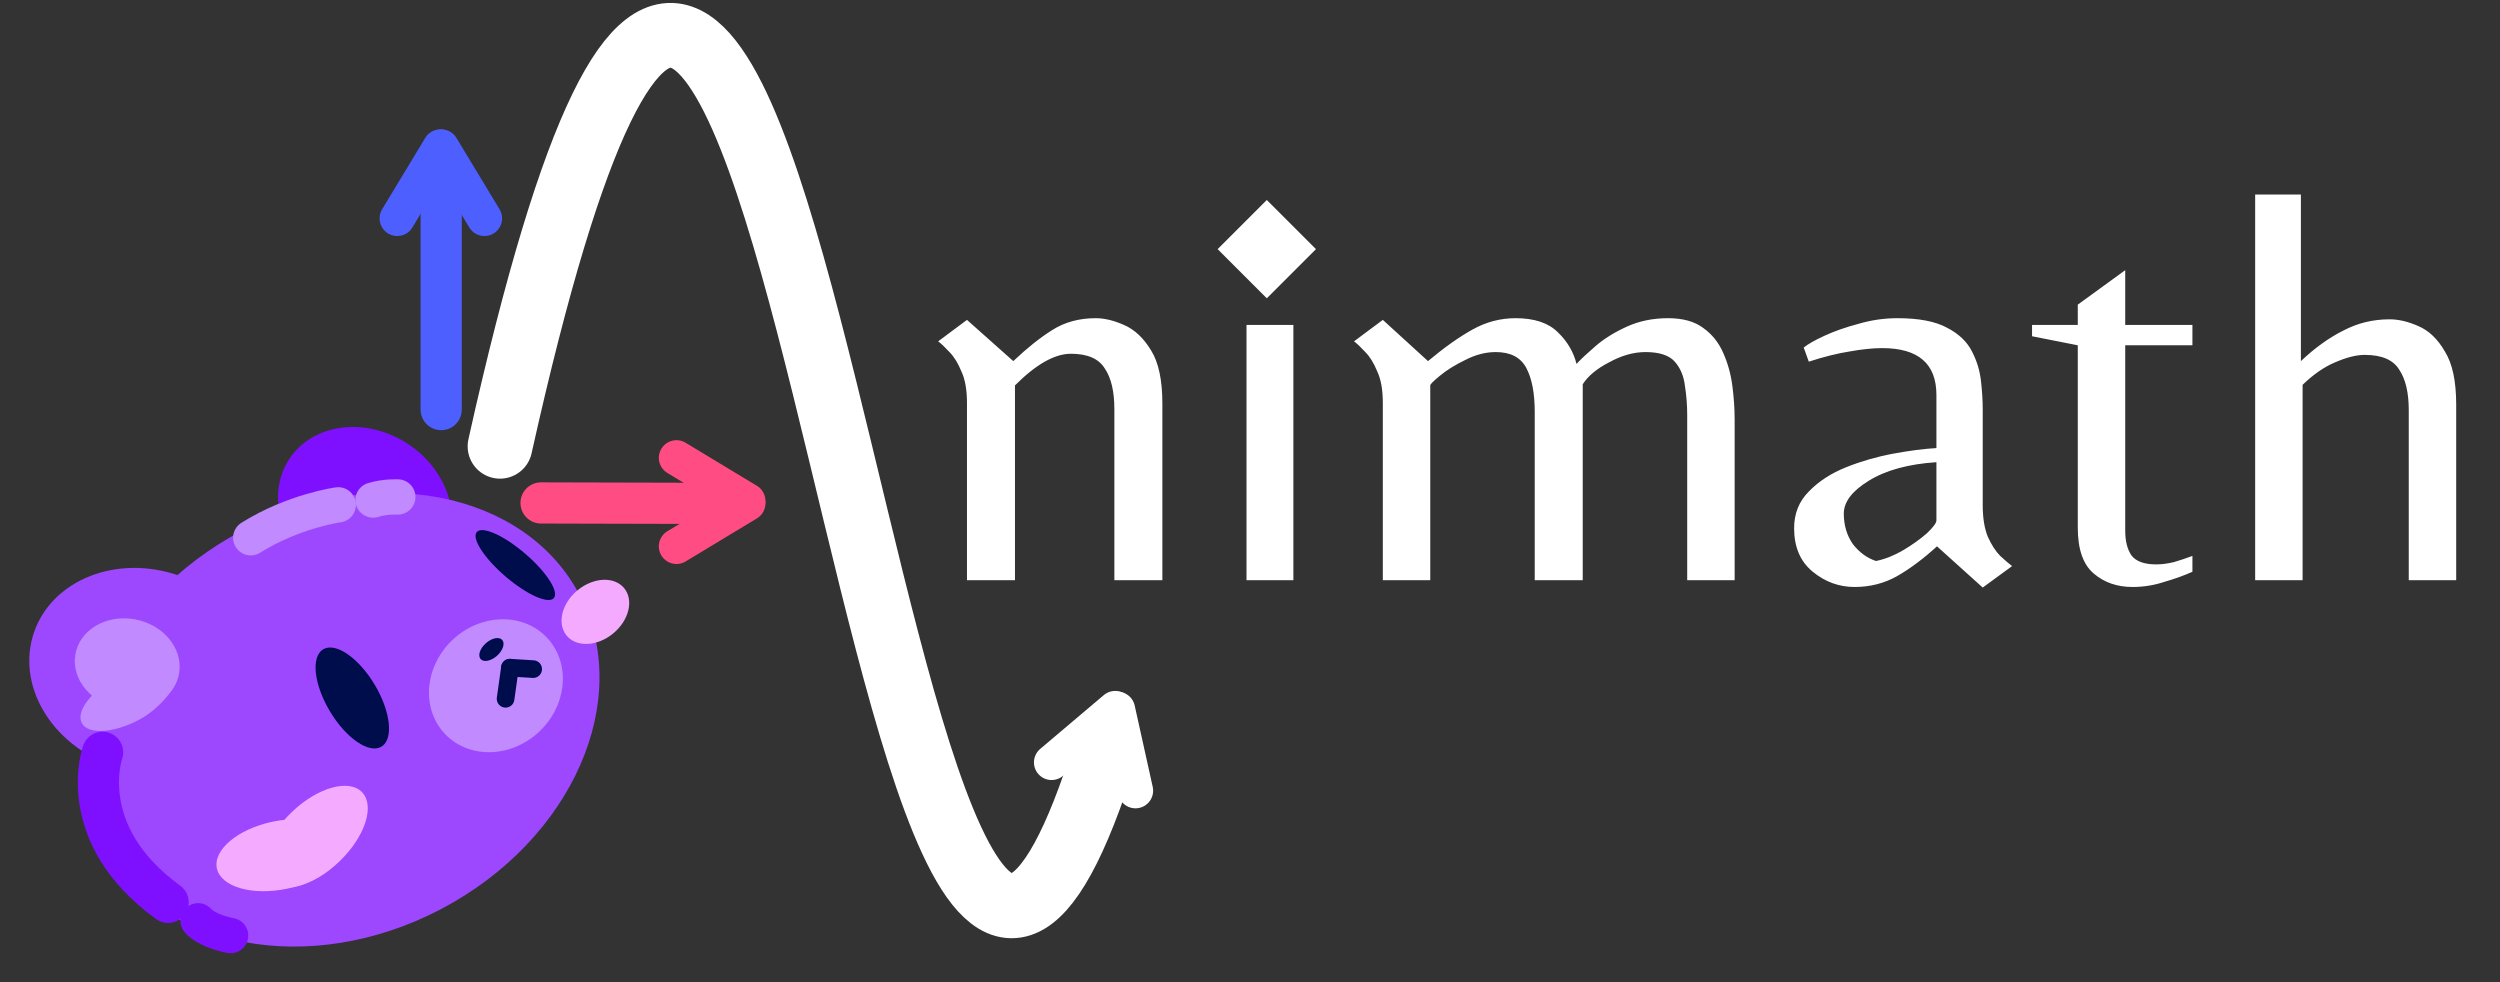 <svg width="425" height="167" viewBox="0 0 425 167" fill="none" xmlns="http://www.w3.org/2000/svg">
<rect x="0" y="0" width="425" height="167" fill="#333333" stroke="none"/>
<g clip-path="url(#clip0_2379_21)">
<path d="M164.386 98.635V68.492C164.386 66.251 164.066 64.46 163.426 63.115C162.85 61.708 162.178 60.62 161.41 59.852C160.642 59.02 160.002 58.411 159.49 58.028L164.386 54.38L172.258 61.388C174.626 59.148 176.834 57.388 178.882 56.108C180.994 54.764 183.458 54.092 186.274 54.092C187.746 54.092 189.346 54.475 191.074 55.243C192.866 56.011 194.402 57.452 195.682 59.563C196.962 61.611 197.602 64.62 197.602 68.588V98.635H189.442V69.547C189.442 66.54 188.898 64.236 187.81 62.636C186.786 60.971 184.866 60.139 182.05 60.139C179.298 60.139 176.13 61.931 172.546 65.516V98.635H164.386ZM211.906 98.635V55.243H219.874V98.635H211.906ZM215.842 46.7C214.434 46.7 213.25 46.188 212.29 45.163C211.394 44.139 210.946 42.987 210.946 41.708C210.946 40.3 211.394 39.115 212.29 38.156C213.25 37.196 214.434 36.715 215.842 36.715C217.186 36.715 218.338 37.196 219.298 38.156C220.322 39.115 220.834 40.3 220.834 41.708C220.834 42.987 220.322 44.139 219.298 45.163C218.338 46.188 217.186 46.7 215.842 46.7ZM235.08 98.635V68.492C235.08 66.251 234.76 64.46 234.12 63.115C233.544 61.708 232.872 60.62 232.104 59.852C231.336 59.02 230.696 58.411 230.184 58.028L235.08 54.38L242.76 61.388C245.512 59.084 248.04 57.291 250.344 56.011C252.648 54.731 255.08 54.092 257.64 54.092C260.84 54.092 263.24 54.892 264.84 56.492C266.44 58.028 267.496 59.819 268.008 61.867C268.712 61.099 269.768 60.108 271.176 58.892C272.648 57.611 274.44 56.492 276.552 55.532C278.664 54.572 281 54.092 283.56 54.092C286.056 54.092 288.04 54.636 289.512 55.724C291.048 56.812 292.2 58.252 292.968 60.044C293.736 61.772 294.248 63.627 294.504 65.612C294.76 67.596 294.888 69.484 294.888 71.275V98.635H286.824V70.507C286.824 68.844 286.696 67.212 286.44 65.612C286.248 63.947 285.672 62.572 284.712 61.483C283.752 60.395 282.088 59.852 279.72 59.852C277.736 59.852 275.688 60.428 273.576 61.58C271.464 62.667 269.96 63.916 269.064 65.323V98.635H260.904V70.028C260.904 66.828 260.424 64.332 259.464 62.539C258.504 60.748 256.776 59.852 254.28 59.852C252.552 59.852 250.824 60.3 249.096 61.196C247.368 62.028 245.928 62.923 244.776 63.883C243.688 64.779 243.144 65.323 243.144 65.516V98.635H235.08ZM337.063 99.883L329.287 92.876C326.983 94.987 324.711 96.683 322.471 97.963C320.295 99.18 317.895 99.787 315.271 99.787C312.647 99.787 310.279 98.924 308.167 97.195C306.055 95.468 304.999 93.004 304.999 89.803C304.999 87.308 305.831 85.228 307.495 83.564C309.159 81.835 311.271 80.46 313.831 79.436C316.391 78.412 319.047 77.644 321.799 77.132C324.551 76.62 327.015 76.299 329.191 76.171V67.147C329.191 61.836 326.119 59.179 319.975 59.179C318.375 59.179 316.519 59.371 314.407 59.755C312.359 60.075 310.055 60.651 307.495 61.483L306.631 59.084C307.335 58.508 308.519 57.836 310.183 57.068C311.847 56.3 313.767 55.627 315.943 55.051C318.119 54.411 320.327 54.092 322.567 54.092C326.215 54.092 329.031 54.636 331.015 55.724C332.999 56.748 334.407 58.092 335.239 59.755C336.071 61.355 336.583 63.051 336.775 64.844C336.967 66.572 337.063 68.139 337.063 69.547V85.868C337.063 88.043 337.351 89.835 337.927 91.243C338.567 92.651 339.271 93.74 340.039 94.507C340.871 95.275 341.543 95.852 342.055 96.236L337.063 99.883ZM318.919 95.371C320.455 95.052 321.991 94.444 323.527 93.547C325.127 92.588 326.471 91.627 327.559 90.668C328.647 89.644 329.191 88.907 329.191 88.46V78.572C324.391 78.891 320.551 79.948 317.671 81.74C314.855 83.468 313.447 85.323 313.447 87.308C313.447 89.291 313.959 91.019 314.983 92.492C316.071 93.9 317.383 94.859 318.919 95.371ZM362.535 99.787C359.911 99.787 357.703 99.019 355.911 97.484C354.119 95.948 353.223 93.356 353.223 89.707V58.7L345.447 57.163V55.243H353.223V51.788L361.287 45.931V55.243H372.711V58.7H361.287V90.188C361.287 91.98 361.639 93.388 362.343 94.412C363.111 95.436 364.519 95.948 366.567 95.948C367.463 95.948 368.455 95.82 369.543 95.564C370.631 95.243 371.687 94.891 372.711 94.507V97.195C371.303 97.835 369.703 98.412 367.911 98.924C366.183 99.499 364.391 99.787 362.535 99.787ZM383.377 98.635V33.068H391.153V61.388C393.521 59.148 395.921 57.419 398.353 56.203C400.785 54.923 403.409 54.283 406.225 54.283C407.761 54.283 409.393 54.667 411.121 55.435C412.913 56.203 414.417 57.644 415.633 59.755C416.913 61.803 417.553 64.811 417.553 68.779V98.635H409.489V69.74C409.489 66.731 408.945 64.427 407.857 62.828C406.833 61.163 404.881 60.331 402.001 60.331C400.593 60.331 398.929 60.748 397.009 61.58C395.153 62.347 393.297 63.627 391.441 65.419V98.635H383.377Z" fill="white"/>
<ellipse cx="15.397" cy="13.213" rx="15.397" ry="13.213" transform="matrix(0.857 0.515 -0.505 0.863 55.531 67.148)" fill="#7F10FF"/>
<ellipse cx="58.103" cy="122.362" rx="45.654" ry="36.339" transform="rotate(-27.772 58.103 122.362)" fill="#9D47FF"/>
<ellipse cx="20.024" cy="17.124" rx="20.024" ry="17.124" transform="matrix(0.958 0.288 -0.275 0.962 10.261 91.763)" fill="#9D47FF"/>
<ellipse cx="8.966" cy="7.692" rx="8.966" ry="7.692" transform="matrix(0.985 0.171 -0.158 0.987 14.012 103.736)" fill="#C18AFF"/>
<path d="M29.644 114.526C31.504 114.672 28.046 120.012 23.7 122.334C19.354 124.656 14.97 124.925 13.906 122.934C12.843 120.944 15.505 117.448 19.85 115.126C24.196 112.804 27.784 114.379 29.644 114.526Z" fill="#C18AFF"/>
<ellipse cx="10.943" cy="5.827" rx="10.943" ry="5.827" transform="matrix(0.724 -0.69 0.685 0.729 41.738 145.553)" fill="#F4ABFF"/>
<ellipse cx="6.337" cy="4.758" rx="6.337" ry="4.758" transform="matrix(0.776 -0.631 0.627 0.779 93.314 104.308)" fill="#F4ABFF"/>
<ellipse cx="9.642" cy="4.428" rx="9.642" ry="4.428" transform="matrix(-0.514 -0.858 0.857 -0.515 61.051 129.211)" fill="#000D4D"/>
<ellipse cx="8.627" cy="2.56" rx="8.627" ry="2.56" transform="matrix(-0.76 -0.65 0.643 -0.766 92.514 103.628)" fill="#000D4D"/>
<ellipse cx="10.943" cy="5.827" rx="10.943" ry="5.827" transform="matrix(-0.978 0.206 0.213 0.977 57.035 137.435)" fill="#F4ABFF"/>
<ellipse cx="11.917" cy="10.732" rx="11.917" ry="10.732" transform="matrix(-0.75 0.662 0.657 0.754 86.192 100.595)" fill="#C18AFF"/>
<ellipse cx="2.451" cy="1.425" rx="2.451" ry="1.425" transform="matrix(0.749 -0.663 0.658 0.753 80.769 110.967)" fill="#000D4D"/>
<path d="M17.443 127.891C17.443 127.891 12.5 141.73 28.582 153.397" stroke="#7F10FF" stroke-width="7" stroke-linecap="round"/>
<path d="M33.675 156.536C33.675 156.536 34.933 158.198 39.203 159.049" stroke="#7F10FF" stroke-width="6" stroke-linecap="round"/>
<path d="M57.505 85.823C57.505 85.823 49.931 86.841 42.625 91.422" stroke="#C18AFF" stroke-width="6" stroke-linecap="round"/>
<path d="M67.628 84.484C67.628 84.484 65.458 84.369 63.416 85.008" stroke="#C18AFF" stroke-width="6" stroke-linecap="round"/>
<path d="M86.692 113.505L85.948 118.794" stroke="#000D4D" stroke-width="3" stroke-linecap="round"/>
<path d="M86.692 113.505L90.642 113.749" stroke="#000D4D" stroke-width="3" stroke-linecap="round"/>
<path d="M75 31V69.632" stroke="#4D5FFF" stroke-width="7" stroke-linecap="round"/>
<path d="M115 92.881L127.125 85.559" stroke="#FF4C82" stroke-width="6" stroke-linecap="round"/>
<path d="M115 77.832L127.125 85.155" stroke="#FF4C82" stroke-width="6" stroke-linecap="round"/>
<path d="M82.355 37.124L75.032 25" stroke="#4D5FFF" stroke-width="6" stroke-linecap="round"/>
<path d="M67.532 37.124L74.855 25" stroke="#4D5FFF" stroke-width="6" stroke-linecap="round"/>
<path d="M193.032 134.415L189.967 120.586" stroke="white" stroke-width="6" stroke-linecap="round"/>
<path d="M178.771 129.606L189.585 120.457" stroke="white" stroke-width="6" stroke-linecap="round"/>
<path d="M120.984 85.575L91.978 85.5" stroke="#FF4C82" stroke-width="7" stroke-linecap="round"/>
<path d="M85 75.872C135.558 -151.016 147.177 258.76 188 127.398" stroke="white" stroke-width="11" stroke-linecap="round"/>
<rect x="207" y="42.356" width="11.817" height="11.817" transform="rotate(-45 207 42.356)" fill="white"/>
</g>
<defs>
<clipPath id="clip0_2379_21">
<rect width="425" height="167" fill="white"/>
</clipPath>
</defs>
</svg>
